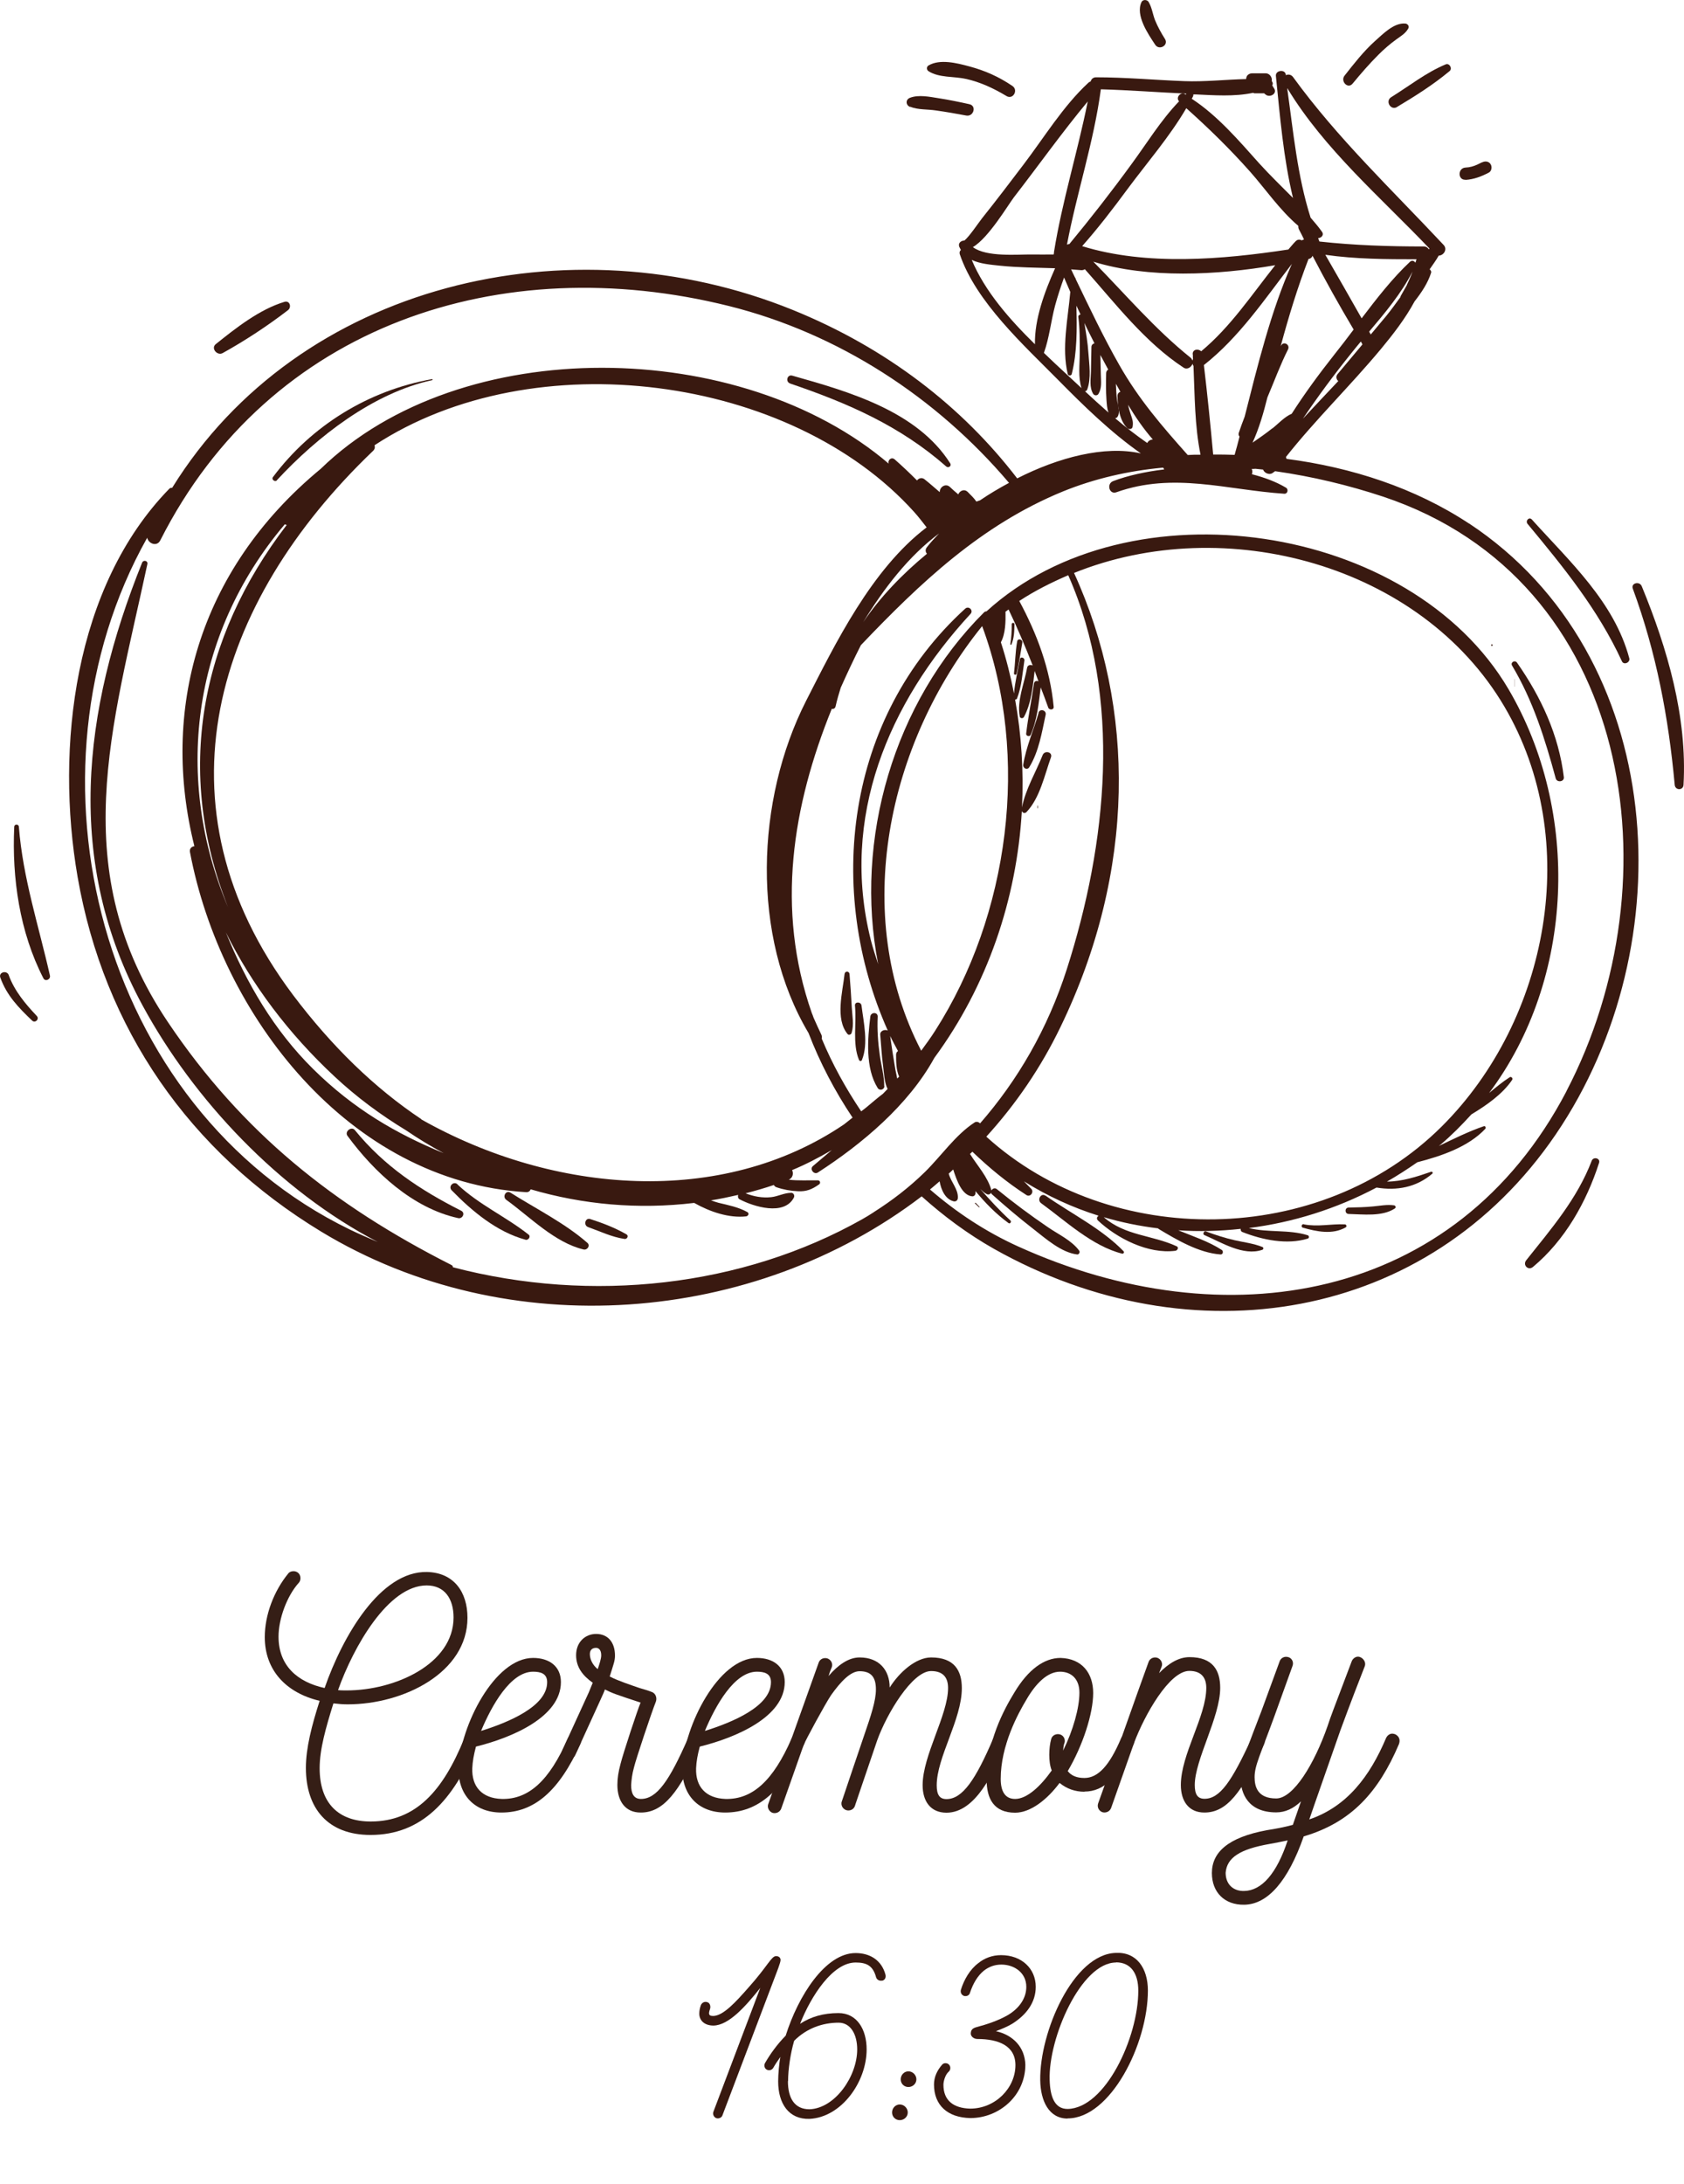<?xml version="1.0" encoding="UTF-8"?>
<svg id="Layer_2" data-name="Layer 2" xmlns="http://www.w3.org/2000/svg" viewBox="0 0 105.26 136.48">
  <defs>
    <style>
      .cls-1 {
        fill-rule: evenodd;
      }

      .cls-1, .cls-2 {
        fill: #391910;
      }

      .cls-3 {
        fill: #351e16;
      }
    </style>
  </defs>
  <g id="Layer_1-2" data-name="Layer 1">
    <g>
      <g>
        <path class="cls-3" d="m29.8,108.95c-1.47,3.56-3.45,5.7-6.64,5.7-2.66,0-4.04-1.65-4.04-4.19,0-1.25.37-2.66.86-4.19-2.08-.49-3.43-1.9-3.43-3.98,0-1.39.57-2.88,1.47-3.98.08-.1.2-.14.33-.14.22,0,.43.16.43.43,0,.1-.02.2-.1.29-.74.82-1.27,2.25-1.27,3.37,0,1.82,1.19,2.84,2.88,3.21,1.14-3.27,3.49-7.31,6.4-7.25,1.68.04,2.53,1.25,2.53,2.86,0,3.43-4,5.41-7.48,5.41-.31,0-.55-.02-.9-.06-.47,1.51-.86,2.86-.86,4.05,0,2.19,1.18,3.33,3.19,3.33,2.82,0,4.52-1.92,5.84-5.17.08-.22.35-.33.55-.25.22.1.33.35.25.57Zm-8.13-3.33c3.02,0,6.68-1.65,6.68-4.56,0-1.16-.55-2-1.68-2-2.41,0-4.58,3.84-5.54,6.54.16.02.35.02.53.02Z"/>
        <path class="cls-3" d="m36.32,108.8c0,.06-.02.1-.04.16-1.33,2.94-2.88,4.29-4.94,4.29-1.7,0-2.72-1.12-2.68-2.8.12-2.62,2.25-6.86,4.66-6.86,1.02,0,1.74.53,1.74,1.51,0,2.17-3.04,3.47-5.31,4.03-.14.53-.21.92-.23,1.35-.04,1.16.61,1.88,1.84,1.92,1.68.04,2.98-1.14,4.13-3.78.1-.2.35-.31.57-.22.16.08.27.25.27.41Zm-2.12-3.7c0-.55-.43-.65-.88-.65-1.41,0-2.59,2.12-3.25,3.7,1.7-.53,4.13-1.53,4.13-3.04Z"/>
        <path class="cls-3" d="m43.84,108.78c0,.06-.02.12-.04.18-1.33,3.04-2.35,4.29-3.74,4.29h-.02c-.96,0-1.45-.72-1.45-1.72,0-.41.06-.82.2-1.33.16-.65,1.06-3.37,1.25-3.82-1.55-.51-1.78-.59-2.23-.82-.08.25-.23.53-1.86,4.11-.08.16-.23.25-.37.25-.08,0-.14-.02-.2-.04-.14-.08-.25-.23-.25-.39,0-.06.02-.12.04-.18l1.63-3.56.25-.61c-.61-.43-1.04-.96-1.04-1.72,0-.84.59-1.33,1.25-1.33.74,0,1.18.53,1.18,1.35,0,.33-.08.51-.33,1.31.57.29,1.27.51,1.86.72.29.08.55.16.78.25.22.08.33.35.25.59-.27.67-1.25,3.6-1.37,4.11-.12.43-.16.78-.18,1.12,0,.51.16.86.61.86,1,0,1.78-1.14,2.94-3.78.08-.16.22-.27.39-.27.06,0,.12.02.18.04.16.08.27.22.27.39Zm-6.58-5.82c-.27,0-.39.16-.39.39,0,.33.18.69.49.94.1-.29.22-.65.22-.86,0-.35-.16-.47-.33-.47Z"/>
        <path class="cls-3" d="m50.31,108.8c0,.06-.02.1-.04.16-1.33,2.94-2.88,4.29-4.94,4.29-1.7,0-2.72-1.12-2.68-2.8.12-2.62,2.25-6.86,4.66-6.86,1.02,0,1.74.53,1.74,1.51,0,2.17-3.04,3.47-5.31,4.03-.14.53-.21.92-.23,1.35-.04,1.16.61,1.88,1.84,1.92,1.68.04,2.98-1.14,4.13-3.78.1-.2.35-.31.57-.22.16.08.27.25.27.41Zm-2.12-3.7c0-.55-.43-.65-.88-.65-1.41,0-2.59,2.12-3.25,3.7,1.7-.53,4.13-1.53,4.13-3.04Z"/>
        <path class="cls-3" d="m62.86,109.03c-.76,1.72-1.88,4.23-3.7,4.23-1,0-1.49-.72-1.49-1.72,0-1.86,1.59-4.39,1.59-6.07,0-.59-.25-1.06-1.06-1.06-1.18,0-2.78,2.68-3.37,4.33-.04.12-1.41,4.13-1.39,4.09-.06.18-.22.29-.41.29-.31,0-.51-.31-.41-.57.02-.06,1.37-4.07,1.39-4.11.43-1.25.74-2.17.74-2.88,0-.76-.29-1.14-1.02-1.14-.57,0-1.18.65-1.78,1.49-.37.55-1.59,2.8-1.72,3.13l-1.39,3.94c-.08.25-.33.35-.55.29-.22-.08-.35-.33-.27-.55,1.04-2.94,2.1-5.88,3.15-8.83.06-.18.22-.29.41-.29.31,0,.51.31.41.57-.08.18-.14.35-.2.55.59-.69,1.25-1.16,1.94-1.16,1.23,0,1.88.8,1.88,1.88.59-.94,1.63-1.88,2.59-1.88,1.47,0,1.92.84,1.92,1.92,0,1.96-1.57,4.31-1.57,6.07,0,.59.18.86.61.86,1,0,1.82-1.21,2.92-3.78.06-.16.25-.27.41-.27.2,0,.43.2.43.43,0,.06-.02.1-.06.25Z"/>
        <path class="cls-3" d="m67.78,111.95c-.57,0-1.1-.18-1.55-.55-.76,1.02-1.8,1.86-2.78,1.86-1.33,0-1.78-.88-1.78-2.06,0-2.37,1.06-4.35,1.74-5.46.86-1.43,1.86-2.15,2.88-2.15,1.35.04,2.04.96,2.04,2.19,0,1.29-.65,3.29-1.59,4.88.22.29.57.43,1.04.43.86,0,1.57-.78,2.29-2.47.06-.16.23-.27.39-.27.31,0,.53.31.41.59-.9,2.06-1.86,3-3.08,3Zm-1.25-3.04c-.06.16-.06.33-.08.47.63-1.27,1.02-2.68,1.02-3.62,0-.86-.51-1.31-1.21-1.31-.78,0-1.51.72-2.1,1.74-.53.88-1.61,2.86-1.61,4.96,0,.74.25,1.25.9,1.25.76,0,1.61-.82,2.29-1.78-.22-.53-.18-1.43-.04-1.94.04-.2.22-.33.43-.33.29,0,.49.27.41.55Z"/>
        <path class="cls-3" d="m79.06,108.78c0,.06-.02.12-.04.18-1.39,3.08-2.35,4.29-3.74,4.29-.98,0-1.47-.72-1.47-1.72,0-1.92,1.59-4.29,1.59-6.07,0-.59-.27-1.06-1.06-1.06-1.25,0-2.8,2.76-3.45,4.49l-1.43,4.05c-.08.25-.33.35-.55.29-.22-.08-.35-.31-.27-.55,1.06-2.94,2.35-6.64,3.15-8.83.06-.18.23-.29.41-.29.31,0,.51.31.41.57l-.16.41c.59-.61,1.23-1,1.9-1,1.47,0,1.92.84,1.92,1.92,0,1.82-1.59,4.49-1.59,6.07,0,.59.18.86.61.86.96,0,1.7-1.08,2.94-3.78.08-.16.22-.27.39-.27.06,0,.12.02.18.04.16.08.27.22.27.39Z"/>
        <path class="cls-3" d="m87.48,108.8c0,.06-.02.12-.04.18-1.27,2.98-2.96,4.88-5.95,5.76-.98,2.8-2.25,4.25-3.72,4.27-1.23.02-2.02-.78-2.02-1.98,0-1.29,1-2.23,3.45-2.68.51-.08,1.06-.18,1.61-.33l.51-1.47c-.47.45-.98.69-1.55.69-1.74,0-2.23-1.16-2.23-2.19.04-.94.51-2.06,1.31-4.15l1.14-3.11c.06-.16.22-.27.39-.27.35,0,.51.31.41.57l-1.12,3.11c-.9,2.47-1.25,3.11-1.25,3.84,0,.59.18,1.33,1.35,1.33,1.08,0,2.39-2.17,3.21-4.52.27-.8.14-.43,1.51-4.05.06-.16.23-.29.39-.29.25,0,.53.29.43.59-.33.84-.88,2.25-1.53,4.02l-1.63,4.66-.31.9c2.35-.8,3.78-2.68,4.8-5.09.08-.16.22-.27.39-.27.06,0,.12.02.18.04.16.08.27.22.27.39Zm-6.99,6.19c-.39.08-.76.16-1.12.22-1.88.33-2.68.86-2.76,1.8,0,.72.47,1.16,1.16,1.14,1.1-.02,2.04-1.1,2.72-3.17Z"/>
      </g>
      <g>
        <path class="cls-1" d="m60.38,4.93c.9.2,1.75.6,2.53,1.07.41.25.76-.37.37-.63-.84-.57-1.71-.96-2.69-1.22-.77-.21-1.84-.48-2.55-.06-.14.08-.13.28,0,.36.66.42,1.57.31,2.33.48Z"/>
        <path class="cls-1" d="m56.89,6.67c.5.2,1.08.15,1.6.23.64.09,1.28.2,1.91.32.46.08.66-.61.19-.71-.63-.14-1.26-.27-1.9-.37-.58-.09-1.26-.24-1.81-.03-.29.11-.27.46,0,.57Z"/>
        <path class="cls-1" d="m72.82,2.44c-.24-.38-.45-.76-.62-1.17-.15-.38-.19-.78-.4-1.14-.09-.16-.36-.18-.45,0-.39.83.41,1.99.86,2.67.25.37.85.03.61-.36Z"/>
        <path class="cls-1" d="m84.55,5.22c.51-.62,1.04-1.23,1.61-1.8.35-.35.72-.67,1.12-.96.29-.21.56-.36.74-.67.09-.15-.03-.31-.19-.32-.72-.05-1.39.66-1.89,1.1-.71.64-1.31,1.41-1.9,2.16-.27.35.21.85.5.5Z"/>
        <path class="cls-1" d="m87.31,6.69c1.14-.68,2.28-1.4,3.3-2.25.19-.16-.01-.51-.24-.42-1.23.51-2.28,1.35-3.41,2.05-.39.24-.04.85.36.62Z"/>
        <path class="cls-1" d="m91.6,11.24c.52-.03.99-.21,1.45-.45.12-.06.18-.19.18-.32,0-.21-.15-.38-.37-.38-.17,0-.36.12-.51.19-.24.11-.48.18-.75.19-.49.03-.49.79,0,.76Z"/>
        <path class="cls-1" d="m60.95,75.2c.08.08.16.15.24.23.02.02.06-.01.03-.03-.08-.08-.15-.16-.23-.24-.03-.03-.07.01-.04.04Z"/>
        <path class="cls-1" d="m91.82,32.71c-3.36-2.22-7.33-3.51-11.41-4.04,0-.04-.02-.09-.03-.12,1.86-2.35,4.03-4.45,5.95-6.76.73-.88,1.51-1.88,2.09-2.96.44-.56.83-1.15,1.03-1.78.03-.09-.02-.17-.09-.22.19-.28.4-.56.57-.86.3,0,.57-.39.3-.67-3.23-3.45-6.62-6.65-9.41-10.49-.12-.16-.31-.18-.45-.11,0-.01,0-.03,0-.04-.05-.35-.65-.27-.62.08.26,2.55.47,5.14,1.07,7.63-.72-.73-1.46-1.44-2.11-2.16-1.28-1.43-2.6-2.98-4.22-4.04.03-.05.06-.1.08-.15.02-.04.02-.09.02-.12.05,0,.1,0,.15,0,1.12.05,2.42.15,3.58-.1.03,0,.06.03.09.03.21,0,.41,0,.61,0h0s.03.04.09.08c.27.22.76-.07.52-.4-.04-.05-.07-.12-.11-.18.06-.08.04-.19-.03-.26.05-.23-.13-.49-.38-.49-.28,0-.56,0-.84,0-.13,0-.28.07-.34.19-.03.07-.04.12-.04.17-1.28.03-2.6.18-3.87.13-1.84-.07-3.67-.24-5.51-.24-.19,0-.3.12-.34.26-.05.02-.1.04-.15.09-1.56,1.44-2.77,3.43-4.05,5.11-.85,1.12-1.7,2.24-2.58,3.34-.22.28-.81,1.16-1.11,1.4-.2,0-.41.15-.32.39.03.07.07.13.1.2-.07.06-.1.15-.07.26,1.01,2.99,4.03,5.71,6.18,7.89,1.51,1.53,3.24,3.23,5.14,4.56-2.27-.51-5.15.25-7.73,1.56-3.42-4.46-8.14-8.14-14.04-10.53-13.93-5.64-30.85-1.68-38.78,11.12-.06,0-.13,0-.18.06-5.95,6.1-7.13,16.16-5.73,24.25,1.65,9.5,7,17.17,15.22,22.16,11.71,7.1,27.09,5.78,37.54-2.2,1.37,1.23,2.86,2.34,4.52,3.28,12.31,6.93,27.12,4.6,35.12-7.16,8.05-11.84,7.02-29.93-5.42-38.16Zm-12.29-5.95c-.4.32-.82.61-1.24.9.41-.89.69-1.87.93-2.83.43-1.01.81-2.05,1.29-3,.14-.29-.26-.53-.43-.25-.01.02-.02.04-.03.05.5-1.85,1.05-3.66,1.74-5.45,0,0,.01,0,.02,0,.13-.03.2-.11.23-.2.81,1.56,1.67,3.1,2.57,4.61-.4.53-.8,1.06-1.21,1.57-.94,1.19-1.84,2.41-2.66,3.69-.46.2-.83.62-1.21.92Zm-2.05.51c-.1.39-.2.78-.31,1.15-.45-.02-.89-.02-1.34-.02-.17-1.86-.36-3.74-.58-5.59,2.21-1.74,3.79-4.1,5.5-6.32-1.32,2.97-2.14,6.35-2.95,9.54-.13.34-.26.68-.37,1.02-.03.1,0,.17.05.23Zm-2.92-5.11c0,.09,0,.19.01.28-.02.03-.03.06-.04.09-.02-.06-.04-.12-.1-.17-2.25-1.8-4.08-3.97-6.09-6.01,3.41,1.06,7.75.85,11.37.22-1.48,1.86-2.79,3.85-4.63,5.38-.18-.18-.55-.13-.53.19Zm.47,6.25c-.27,0-.53,0-.79.02-1.61-1.81-3.06-3.48-4.28-5.63-.99-1.74-1.85-3.55-2.72-5.36,0-.04-.02-.07-.04-.09-.08-.17-.17-.34-.25-.52.21.02.41.03.62.05.1.01.18-.02.24-.06,1.92,2.16,3.76,4.57,6.17,6.15.22.15.48-.02.56-.24.01.05.04.1.06.14.08,1.83.07,3.74.44,5.54Zm8.62-4.6c-.74.79-1.48,1.56-2.21,2.35.95-1.41,1.96-2.77,3.04-4.11.19-.24.38-.47.58-.71.04.06.07.12.1.18-.52.62-1.03,1.23-1.55,1.85-.13.15-.08.34.04.44Zm4.29-6c-.12.22-.25.44-.38.67-.02.03-.02.06-.03.09-.29.4-.58.8-.88,1.17-.32.39-.65.77-.97,1.16-.03-.06-.07-.12-.1-.18,1-1.18,2.02-2.4,2.71-3.75-.1.29-.23.57-.36.85Zm.53-1.38c-.05-.12-.2-.19-.33-.08-1.11,1.04-2.08,2.29-3.03,3.54-.75-1.33-1.51-2.65-2.27-3.97,1.88.27,3.81.28,5.7.28-.02.08-.05.15-.08.23Zm-8-10.91c2.3,3.8,5.84,6.82,8.88,10.01-.01.02-.03.03-.04.05-.06-.1-.16-.18-.32-.18-2.19,0-4.35-.07-6.52-.31-.03-.07-.05-.14-.08-.21.2-.01.39-.2.24-.4-.21-.3-.46-.59-.71-.88-.83-2.61-1.08-5.36-1.46-8.07Zm-2.32,5.22c.89,1,1.86,2.41,3,3.37,0,.06,0,.13.03.2.11.21.22.42.32.63,0,.01-.02.03-.02.04-.04,0-.08.02-.12.04-.11-.07-.26-.07-.38.06-.16.16-.3.34-.45.51-4.15.63-8.88,1.03-12.89-.21,1.01-1.14,1.93-2.34,2.83-3.56,1.2-1.62,2.65-3.29,3.68-5.06,1.41,1.26,2.74,2.56,4,3.98Zm-9.34-5.16c1.78.05,3.57.19,5.35.27-.02.02-.04.04-.05.06-.01,0-.03-.02-.04-.03-.28-.16-.6.22-.37.45-1.14,1.18-2.04,2.66-3,3.96-1.24,1.7-2.52,3.34-3.86,4.96-.05,0-.11.01-.15.04.62-3.26,1.68-6.42,2.12-9.71Zm-5.46,6.78c1.55-2,3.02-4.07,4.64-6.02-.63,3.15-1.6,6.23-2.11,9.41,0,0,0,.02,0,.03,0,.04-.01.08-.02.12-.47,0-.94.01-1.37,0-.86-.01-2.83.18-3.68-.46.98-.57,2.21-2.65,2.55-3.09Zm-2.61,3.88c.53.25,1.2.3,1.75.36,1.15.12,2.31.12,3.46.16-.67,1.5-1.29,3.19-1.26,4.75-1.59-1.56-3.13-3.31-3.95-5.27Zm5.86,7.08c-.44-.41-.9-.83-1.35-1.27.34-.94.44-1.99.7-2.96.16-.59.35-1.17.56-1.75.13.3.26.6.39.9-.15,1.7-.55,3.5-.16,5.13.03.12.22.12.25,0,.34-1.33.33-2.83.29-4.27.08.18.18.36.26.55-.08.01-.15.07-.14.15.1.74.09,1.49.09,2.24,0,.72-.11,1.52.11,2.21-.34-.31-.67-.63-1-.93Zm1.21,1.13c.06,0,.13-.05.15-.12.26-.71.12-1.55.07-2.29-.04-.63-.15-1.25-.25-1.86.2.43.42.85.63,1.27-.1.03-.19.1-.19.24-.01.51-.02,1.02-.03,1.52-.01.47-.11.99.14,1.4.08.12.26.12.33,0,.22-.36.16-.77.15-1.19-.01-.41-.02-.82-.03-1.24.16.3.32.6.49.91-.08.05-.13.12-.13.24-.01.55-.02,1.1.02,1.65.02.24.03.55.13.8-.5-.44-1-.89-1.48-1.34Zm1.89,1.68c.06,0,.12-.03.16-.1.18-.32,0-.71-.04-1.06-.04-.33-.06-.66-.07-.99.09.16.19.33.28.5-.1.03-.18.12-.18.26,0,.63.13,1.58.63,2.02.1.08.28.06.31-.08.06-.29-.01-.5-.11-.78-.07-.21-.13-.41-.17-.61.45.75.97,1.51,1.55,2.17-.15,0-.29.09-.35.22-.69-.48-1.36-1-2.01-1.55Zm-15.1,49.62c-.12.07-.23.15-.35.22-.11.07-.23.13-.34.2-7.51,4.24-16.93,5.28-25.6,3.01,0-.06-.03-.11-.09-.14-7.35-3.72-13.08-8.27-17.72-15.17-6.41-9.53-3.48-18.39-1.29-28.62.05-.22-.25-.29-.33-.09-3.73,9.27-4.84,18.71.04,27.68,3.18,5.86,8.52,11.55,14.69,14.76-.59-.25-1.17-.5-1.75-.78C6.19,69.2.93,48.32,9.2,33.6c.08.37.61.58.82.16,6.83-13.5,21.34-18.18,35.54-14.64,6.85,1.71,12.97,5.7,17.51,11.05-.63.34-1.24.7-1.81,1.09-.08.02-.15.06-.23.08-.15-.22-.35-.41-.54-.6-.22-.22-.51-.07-.59.15-.19-.16-.37-.31-.51-.45-.28-.28-.67,0-.65.31-.32-.27-.63-.55-.96-.81-.17-.13-.37-.05-.46.08-.45-.45-.91-.89-1.39-1.31-.21-.19-.46.04-.38.26-9.23-7.88-26.74-8.2-35.5.32-7.74,6.39-10,15.21-7.9,23.58-.16.02-.31.14-.28.35,1.92,10.19,9.93,20.6,21.03,21.27.15,0,.23-.08.27-.18,3.28.96,6.73,1.27,10.22.85.99.56,2.18.96,3.25.84.13-.02.21-.19.07-.27-.56-.31-1.19-.43-1.81-.58-.16-.04-.31-.1-.46-.15.57-.09,1.13-.21,1.7-.34-.03.1-.02.22.1.28.86.45,2.77,1.05,3.38-.11.07-.13-.02-.31-.17-.3-.43,0-.81.22-1.24.27-.57.06-1.09-.04-1.61-.24.59-.15,1.18-.32,1.77-.52.03.06.08.11.16.14.44.15.88.23,1.34.25.54.03.89-.12,1.33-.43.1-.07.07-.24-.07-.25-.61-.01-1.23.03-1.83-.04.26-.11.31-.4.21-.6.85-.35,1.67-.78,2.48-1.25-.39.33-.79.67-1.18,1-.22.19.07.56.31.4,2.76-1.78,5.67-4.22,7.28-7.16,3.32-4.51,5.15-9.92,5.47-15.42.05.11.18.17.29.06.84-.88,1.13-2.31,1.53-3.42.12-.33-.39-.46-.52-.14-.41,1.04-1.08,2.15-1.29,3.27.11-2.25-.03-4.52-.43-6.74.05,0,.1-.02.12-.07.29-.75.34-1.58.46-2.37.03-.18-.25-.27-.28-.08-.13.71-.31,1.42-.37,2.14-.21-1.08-.48-2.15-.82-3.2.29-.53.3-1.31.29-1.84,0-.02,0-.04-.01-.06.07-.05.13-.1.2-.15.55,1.14,1.04,2.31,1.51,3.5-.14-.06-.32-.03-.35.14-.17.97-.65,2.06-.46,3.05.02.12.2.14.26.03.46-.84.56-1.93.67-2.88.08.21.16.44.24.65-.12-.05-.25-.02-.28.13-.15,1.05-.37,2.09-.49,3.14-.02.15.22.21.28.08.41-.93.5-1.97.63-2.97.16.42.32.83.47,1.26.06.17.36.16.34-.05-.22-2.36-1.04-4.55-2.15-6.61.97-.64,2-1.15,3.06-1.61,3.39,7.66,2.42,16.8-.09,24.62-1.2,3.74-3.08,6.95-5.42,9.63-.09-.09-.23-.13-.34-.06-1.2.78-2.09,2.1-3.11,3.1-.98.96-2.05,1.78-3.2,2.51Zm3.34-41.15c-1.53,1.26-2.92,2.7-3.99,4.28,1.3-2.12,2.84-4.13,4.75-5.55-.28.29-.55.58-.77.87-.11.14-.08.3.01.4Zm-37.02,32.67c1.36,1.27,2.87,2.39,4.47,3.36.76.52,1.54.99,2.34,1.42-2.96-1.21-5.63-2.76-8.16-5.26-2.44-2.41-4.17-5.37-5.45-8.53,1.61,3.25,3.9,6.31,6.8,9.01Zm-3.12-34.51s.08.03.12.04c-5.43,7.08-7.01,15.41-3.67,23.88-3.35-7.92-2.34-16.96,3.55-23.92Zm8.54,37.17c-2.93-1.95-5.61-4.56-8.03-7.77-8.88-11.83-4.91-24.51,5.01-33.99.11-.11.13-.23.09-.35,9.96-6.53,26.04-4.38,33.73,4.17.28.31.52.63.78.96-3.45,2.62-5.71,7.27-7.53,10.83-3.15,6.19-3.46,14.71.15,20.77.71,1.85,1.64,3.62,2.75,5.28-.18.14-.35.28-.53.42-7.65,5.19-18.16,4.36-26.43-.31Zm29.78-4.25c-.06.04-.11.11-.11.22,0,.39,0,.95.19,1.37-.04.04-.08.08-.12.12-.04-.25-.11-.49-.14-.72-.11-.65-.21-1.29-.3-1.94.15.32.33.63.49.94Zm5.27-26.56c3.03,8.18,1.67,18.08-2.93,25.27-.28.44-.58.85-.88,1.26-4.41-8.48-2.11-19.21,3.81-26.53Zm5.74-3.32c9.43-3.81,21.68-.54,26.91,8.36,4.9,8.34,2.76,19.56-3.91,26.21-7.61,7.59-20.71,7.7-28.48.65,1.84-2.02,3.42-4.32,4.65-6.88,4.69-9.71,4.7-19.88.83-28.35Zm30.79,32.37c-6.93,13.26-21.4,15.55-34.28,9.71-2.05-.93-3.87-2.14-5.51-3.56.2-.16.4-.34.6-.51.1.55.36,1.12.88,1.25.14.03.25-.06.26-.2.04-.55-.43-1-.57-1.53.1-.08.18-.17.28-.26.22.68.55,1.64,1.21,1.68.07,0,.15-.06.17-.13.02-.07.02-.13.01-.2.61.73,1.26,1.41,2.07,2,.09.07.2-.08.12-.16-.67-.61-1.29-1.29-1.89-1.97.13.12.25.24.41.32.11.06.23,0,.27-.09.01.03.01.06.04.09.84.75,1.7,1.48,2.59,2.17.77.6,1.75,1.48,2.75,1.6.11.01.19-.14.13-.23-.47-.65-1.32-1.03-1.97-1.48-1.09-.74-2.16-1.54-3.18-2.37-.13-.11-.28-.03-.34.08-.22-.84-.88-1.54-1.34-2.28.05-.05.1-.09.15-.14,1.03.99,2.14,1.91,3.38,2.71.24.15.49-.19.3-.39-.16-.16-.3-.31-.46-.47,1.47.92,3.04,1.64,4.67,2.15-.1.06-.15.18-.05.29,1.2,1.13,3.15,2.12,4.85,1.9.13-.02.23-.21.08-.28-1.54-.71-3.22-.65-4.56-1.82,1.11.33,2.25.56,3.4.7.01,0,0,.02.02.03,1.15.69,2.52,1.5,3.88,1.6.16.01.19-.21.08-.28-.83-.54-1.8-.85-2.72-1.23,1.29.09,2.6.05,3.9-.09-.01.08.02.17.11.2,1.24.49,2.78.81,4.08.41.1-.03.1-.17,0-.21-1.19-.37-2.47-.15-3.68-.45,2.76-.35,5.47-1.2,7.98-2.53,1.27.21,2.49-.01,3.49-.87.05-.04,0-.14-.07-.12-.92.32-1.82.61-2.77.62.65-.37,1.28-.78,1.9-1.21,1.51-.39,3.19-.96,4.25-2.09.06-.07,0-.2-.1-.16-.96.33-1.88.79-2.8,1.23.03-.03.06-.05.09-.07.7-.59,1.34-1.24,1.94-1.9.96-.58,1.95-1.27,2.55-2.16.07-.1-.07-.23-.16-.16-.45.29-.87.64-1.28.98,5.35-7.13,5.71-17.58,1.21-25.23-6.14-10.43-23.71-12.99-32.63-4.86-.05,0-.1.01-.15.06-5.64,5.61-8.14,14.2-6.62,21.98-.16-.5-.33-.99-.46-1.51-1.92-7.64,1.09-14.8,6.23-20.37.21-.22-.11-.53-.33-.33-7.51,6.84-8.73,17.63-4.84,26.36-.18-.09-.49.01-.47.26.06.66.09,1.32.18,1.97.06.45.07,1,.28,1.42-.1.1-.19.2-.29.3-.36.27-.71.58-1.05.86-.1.08-.21.16-.31.24-.96-1.43-1.8-2.94-2.47-4.55.02-.07.02-.15-.02-.24-.17-.35-.33-.71-.49-1.07-.03-.1-.07-.19-.11-.29-2.27-6.5-1.2-12.95,1.25-19,.1.02.21-.02.24-.16.09-.4.2-.78.32-1.16.4-.9.82-1.79,1.26-2.66,3.71-3.89,7.52-7.51,12.62-9.6,1.99-.81,4.1-1.29,6.25-1.49.02,0,.03.02.05.03,0,.03.03.05.04.08-1.16.14-2.27.38-3.19.73-.43.16-.25.85.19.7,3.59-1.28,6.89-.15,10.51.09.21.01.27-.28.1-.38-.62-.37-1.35-.64-2.13-.84.04-.11.04-.23-.01-.33.08,0,.15,0,.23-.01.16.02.32.03.48.05.08.23.43.38.65.17.03-.02.07-.04.1-.07,2.33.33,4.61.88,6.75,1.59,15.64,5.21,18.35,23.96,11.46,37.15Z"/>
        <path class="cls-1" d="m65.35,74.71c-.29-.2-.55.27-.27.47,1.53,1.11,3.19,2.68,5.06,3.15.09.02.15-.09.09-.15-1.35-1.4-3.29-2.36-4.87-3.47Z"/>
        <path class="cls-1" d="m77.17,77.49c-.61-.14-1.21-.33-1.79-.55-.13-.05-.23.17-.1.23,1.06.45,2.43,1.33,3.62.92.09-.03.09-.15,0-.18-.55-.22-1.16-.29-1.73-.42Z"/>
        <path class="cls-1" d="m81.5,76.49c-.14-.03-.2.18-.06.22.87.24,1.84.45,2.67-.02.09-.05.05-.19-.05-.19-.87-.04-1.68.17-2.56,0Z"/>
        <path class="cls-1" d="m85.82,75.38c-.51.05-1.01.06-1.52.07-.26,0-.26.39,0,.4.9.02,2.09.18,2.88-.34.1-.06.05-.19-.05-.2-.44-.06-.87.03-1.31.07Z"/>
        <path class="cls-1" d="m93.25,40.36c.06,0,.06-.1,0-.1s-.06.1,0,.1Z"/>
        <polygon class="cls-1" points="94.66 42.9 94.67 42.9 94.67 42.43 94.66 42.43 94.66 42.9"/>
        <path class="cls-1" d="m94.51,41.58c1.32,2.21,2.06,4.59,2.73,7.05.07.28.54.23.51-.07-.32-2.64-1.42-5-2.93-7.16-.13-.18-.42-.02-.31.18Z"/>
        <path class="cls-1" d="m22.18,70.61c-.21-.26-.66.09-.46.36,1.67,2.27,4.08,4.52,6.92,5.14.27.06.46-.32.19-.46-2.57-1.3-4.81-2.78-6.65-5.04Z"/>
        <path class="cls-1" d="m28.6,74c-.24-.23-.6.12-.37.37,1.28,1.31,2.82,2.6,4.62,3.09.17.05.35-.2.19-.32-1.43-1.13-3.09-1.86-4.44-3.13Z"/>
        <path class="cls-1" d="m31.91,74.52c-.29-.18-.53.26-.26.45,1.47,1.06,3.02,2.67,4.83,3.1.23.05.43-.24.24-.41-1.4-1.23-3.23-2.14-4.81-3.14Z"/>
        <path class="cls-1" d="m36.9,76.17c-.32-.11-.45.39-.14.5.76.27,1.47.62,2.27.74.17.03.29-.2.12-.29-.72-.41-1.47-.7-2.25-.95Z"/>
        <path class="cls-1" d="m17.31,30c2.52-2.72,6.02-5.45,9.71-6.25.04,0,.02-.07-.02-.06-3.98.71-7.53,2.9-9.94,6.12-.11.15.13.33.25.2Z"/>
        <path class="cls-1" d="m49.38,23.96c3.62,1.23,6.88,2.65,9.77,5.19.13.11.34-.03.25-.19-2.07-3.28-6.37-4.5-9.88-5.49-.32-.09-.44.39-.13.49Z"/>
        <path class="cls-1" d="m63.24,39c0,.42-.02.83-.09,1.25,0,.04.05.06.07.02.17-.41.18-.83.19-1.27,0-.11-.17-.11-.17,0Z"/>
        <path class="cls-1" d="m63.58,40.07c-.12.67-.12,1.34-.2,2.01-.01.09.14.11.16.02.16-.65.24-1.28.36-1.94.04-.21-.28-.3-.32-.09Z"/>
        <path class="cls-1" d="m64.92,44.54c-.31,1.07-.78,2.12-.96,3.23-.04.23.25.38.38.16.6-.99.78-2.16,1.02-3.27.06-.29-.37-.41-.45-.12Z"/>
        <path class="cls-1" d="m64.88,50.49s0-.09,0-.14c0-.02-.04-.02-.03,0,0,.05,0,.09,0,.14,0,.02.03.02.03,0Z"/>
        <path class="cls-1" d="m53.1,60.86c-.02-.2-.29-.2-.31,0-.12,1.12-.6,2.8.19,3.75.07.09.22.03.25-.07.16-.52.04-1.07.01-1.61-.04-.7-.08-1.38-.14-2.08Z"/>
        <path class="cls-1" d="m53.69,66.22c.04.1.16.1.19,0,.41-1.02.1-2.34-.03-3.39-.03-.25-.43-.26-.41,0,.11,1.09-.17,2.37.25,3.39Z"/>
        <path class="cls-1" d="m55.27,67.87c0-.66-.19-1.3-.28-1.95-.11-.79-.17-1.6-.13-2.4.01-.3-.43-.29-.46,0-.17,1.39-.32,3.21.46,4.46.12.19.41.11.42-.11Z"/>
        <path class="cls-1" d="m.89,51.66c-.15,3.21.34,6.58,1.82,9.46.12.24.47.07.41-.17-.7-3.11-1.69-6.08-1.94-9.29-.01-.18-.28-.19-.29,0Z"/>
        <path class="cls-1" d="m.55,60.93c-.12-.33-.65-.19-.53.15.4,1.12,1.14,1.88,1.99,2.69.19.18.47-.1.29-.29-.71-.75-1.39-1.56-1.75-2.54Z"/>
        <path class="cls-1" d="m101.38,41.32c.12.26.53.07.46-.19-.94-3.52-3.73-6.05-6.09-8.67-.17-.19-.42.08-.27.27,2.25,2.71,4.42,5.37,5.9,8.59Z"/>
        <path class="cls-1" d="m102.62,36.63c-.14-.34-.69-.2-.56.15,1.47,4,2.23,8.02,2.62,12.26.03.35.53.36.55,0,.24-4.25-1.01-8.52-2.61-12.41Z"/>
        <path class="cls-1" d="m13.92,22.06c1.39-.77,2.82-1.71,4.08-2.68.24-.18.12-.62-.22-.52-1.56.47-3.03,1.63-4.29,2.64-.33.26.09.75.43.56Z"/>
        <path class="cls-1" d="m99.49,72.53c-.91,2.38-2.53,4.25-4.09,6.21-.24.3.12.67.42.42,2-1.67,3.34-4.05,4.13-6.5.1-.3-.36-.41-.46-.13Z"/>
      </g>
      <g>
        <path class="cls-2" d="m48.65,122.96l-3.49,9.2c-.04.13-.17.2-.3.2-.2,0-.34-.23-.27-.41l2.93-7.74c-.94,1.18-1.97,2.33-2.92,2.35-.58,0-.89-.33-.89-.74,0-.17.03-.35.1-.54.06-.13.17-.2.3-.2.04,0,.08.01.13.03.1.04.16.16.16.27,0,.04,0,.07-.01.11-.04.11-.07.23-.07.3,0,.14.1.17.28.17.62-.03,1.38-.86,2.18-1.77,1.21-1.35,1.43-1.97,1.73-1.97.17,0,.28.1.28.24,0,.1-.06.27-.14.5Z"/>
        <path class="cls-2" d="m55.13,123.75c-.16.04-.33-.06-.37-.21-.2-.74-.61-.92-1.28-.92-1.43,0-2.78,2.08-3.47,3.83.67-.44,1.46-.67,2.4-.67,1.15,0,1.76,1.01,1.76,2.27,0,2.03-1.57,4.24-3.57,4.34-1.3.04-1.96-.96-1.96-2.34,0-.44.06-1.15.14-1.53-.17.24-.33.47-.45.69-.09.14-.27.18-.41.1-.14-.08-.18-.27-.1-.41.31-.54.75-1.16,1.29-1.71.78-2.48,2.48-5.16,4.37-5.16.89,0,1.63.44,1.87,1.36.04.17-.04.33-.21.37Zm-5.88,6.28c0,1.09.43,1.76,1.35,1.76,1.6-.06,2.98-2.06,2.98-3.74,0-.94-.41-1.67-1.16-1.67-1.01,0-2,.35-2.78,1.13-.23.78-.38,1.79-.38,2.52Z"/>
        <path class="cls-2" d="m56.74,131.99c0,.27-.23.48-.5.48s-.48-.21-.48-.48.21-.5.48-.5.5.23.5.5Zm.54-2.07c0,.27-.23.48-.5.48s-.48-.21-.48-.48.21-.5.48-.5.5.23.5.5Z"/>
        <path class="cls-2" d="m63.3,126.43c-.33.2-.7.35-1.05.48,1.08.24,1.81,1.01,1.84,2.1,0,1.91-1.62,3.33-3.44,3.33-1.43-.03-2.27-.81-2.27-2.1,0-.47.2-.89.52-1.25.06-.06.13-.08.2-.08.17,0,.3.13.3.3,0,.09-.03.17-.1.23-.21.18-.33.59-.33.82,0,.98.62,1.46,1.67,1.49,1.57,0,2.83-1.28,2.83-2.72,0-1.21-1.06-1.63-2.37-1.63-.25,0-.42-.18-.42-.33,0-.23.1-.34.35-.41.64-.17,1.35-.4,1.96-.75.71-.42,1.16-1.05,1.16-1.77,0-.88-.75-1.39-1.56-1.39-.42,0-.78.14-1.08.37-.41.33-.69.82-.88,1.39-.04.16-.2.24-.37.2-.16-.06-.24-.21-.2-.38.2-.65.57-1.28,1.09-1.67.38-.31.87-.5,1.42-.5,1.29,0,2.17.84,2.17,1.98,0,.96-.57,1.74-1.46,2.3Z"/>
        <path class="cls-2" d="m66.73,132.37c-1.16,0-1.69-1.09-1.71-2.4-.04-3.02,2.07-7.87,4.72-7.95,1.3-.07,2.01.95,2.01,2.35,0,3.34-2.34,7.99-5.02,7.99Zm3.03-9.75c-2.18,0-4.24,4.71-4.15,7.34.03,1.05.31,1.81,1.12,1.81,2.35-.04,4.42-4.45,4.42-7.39,0-1.08-.47-1.77-1.39-1.77Z"/>
      </g>
    </g>
  </g>
</svg>